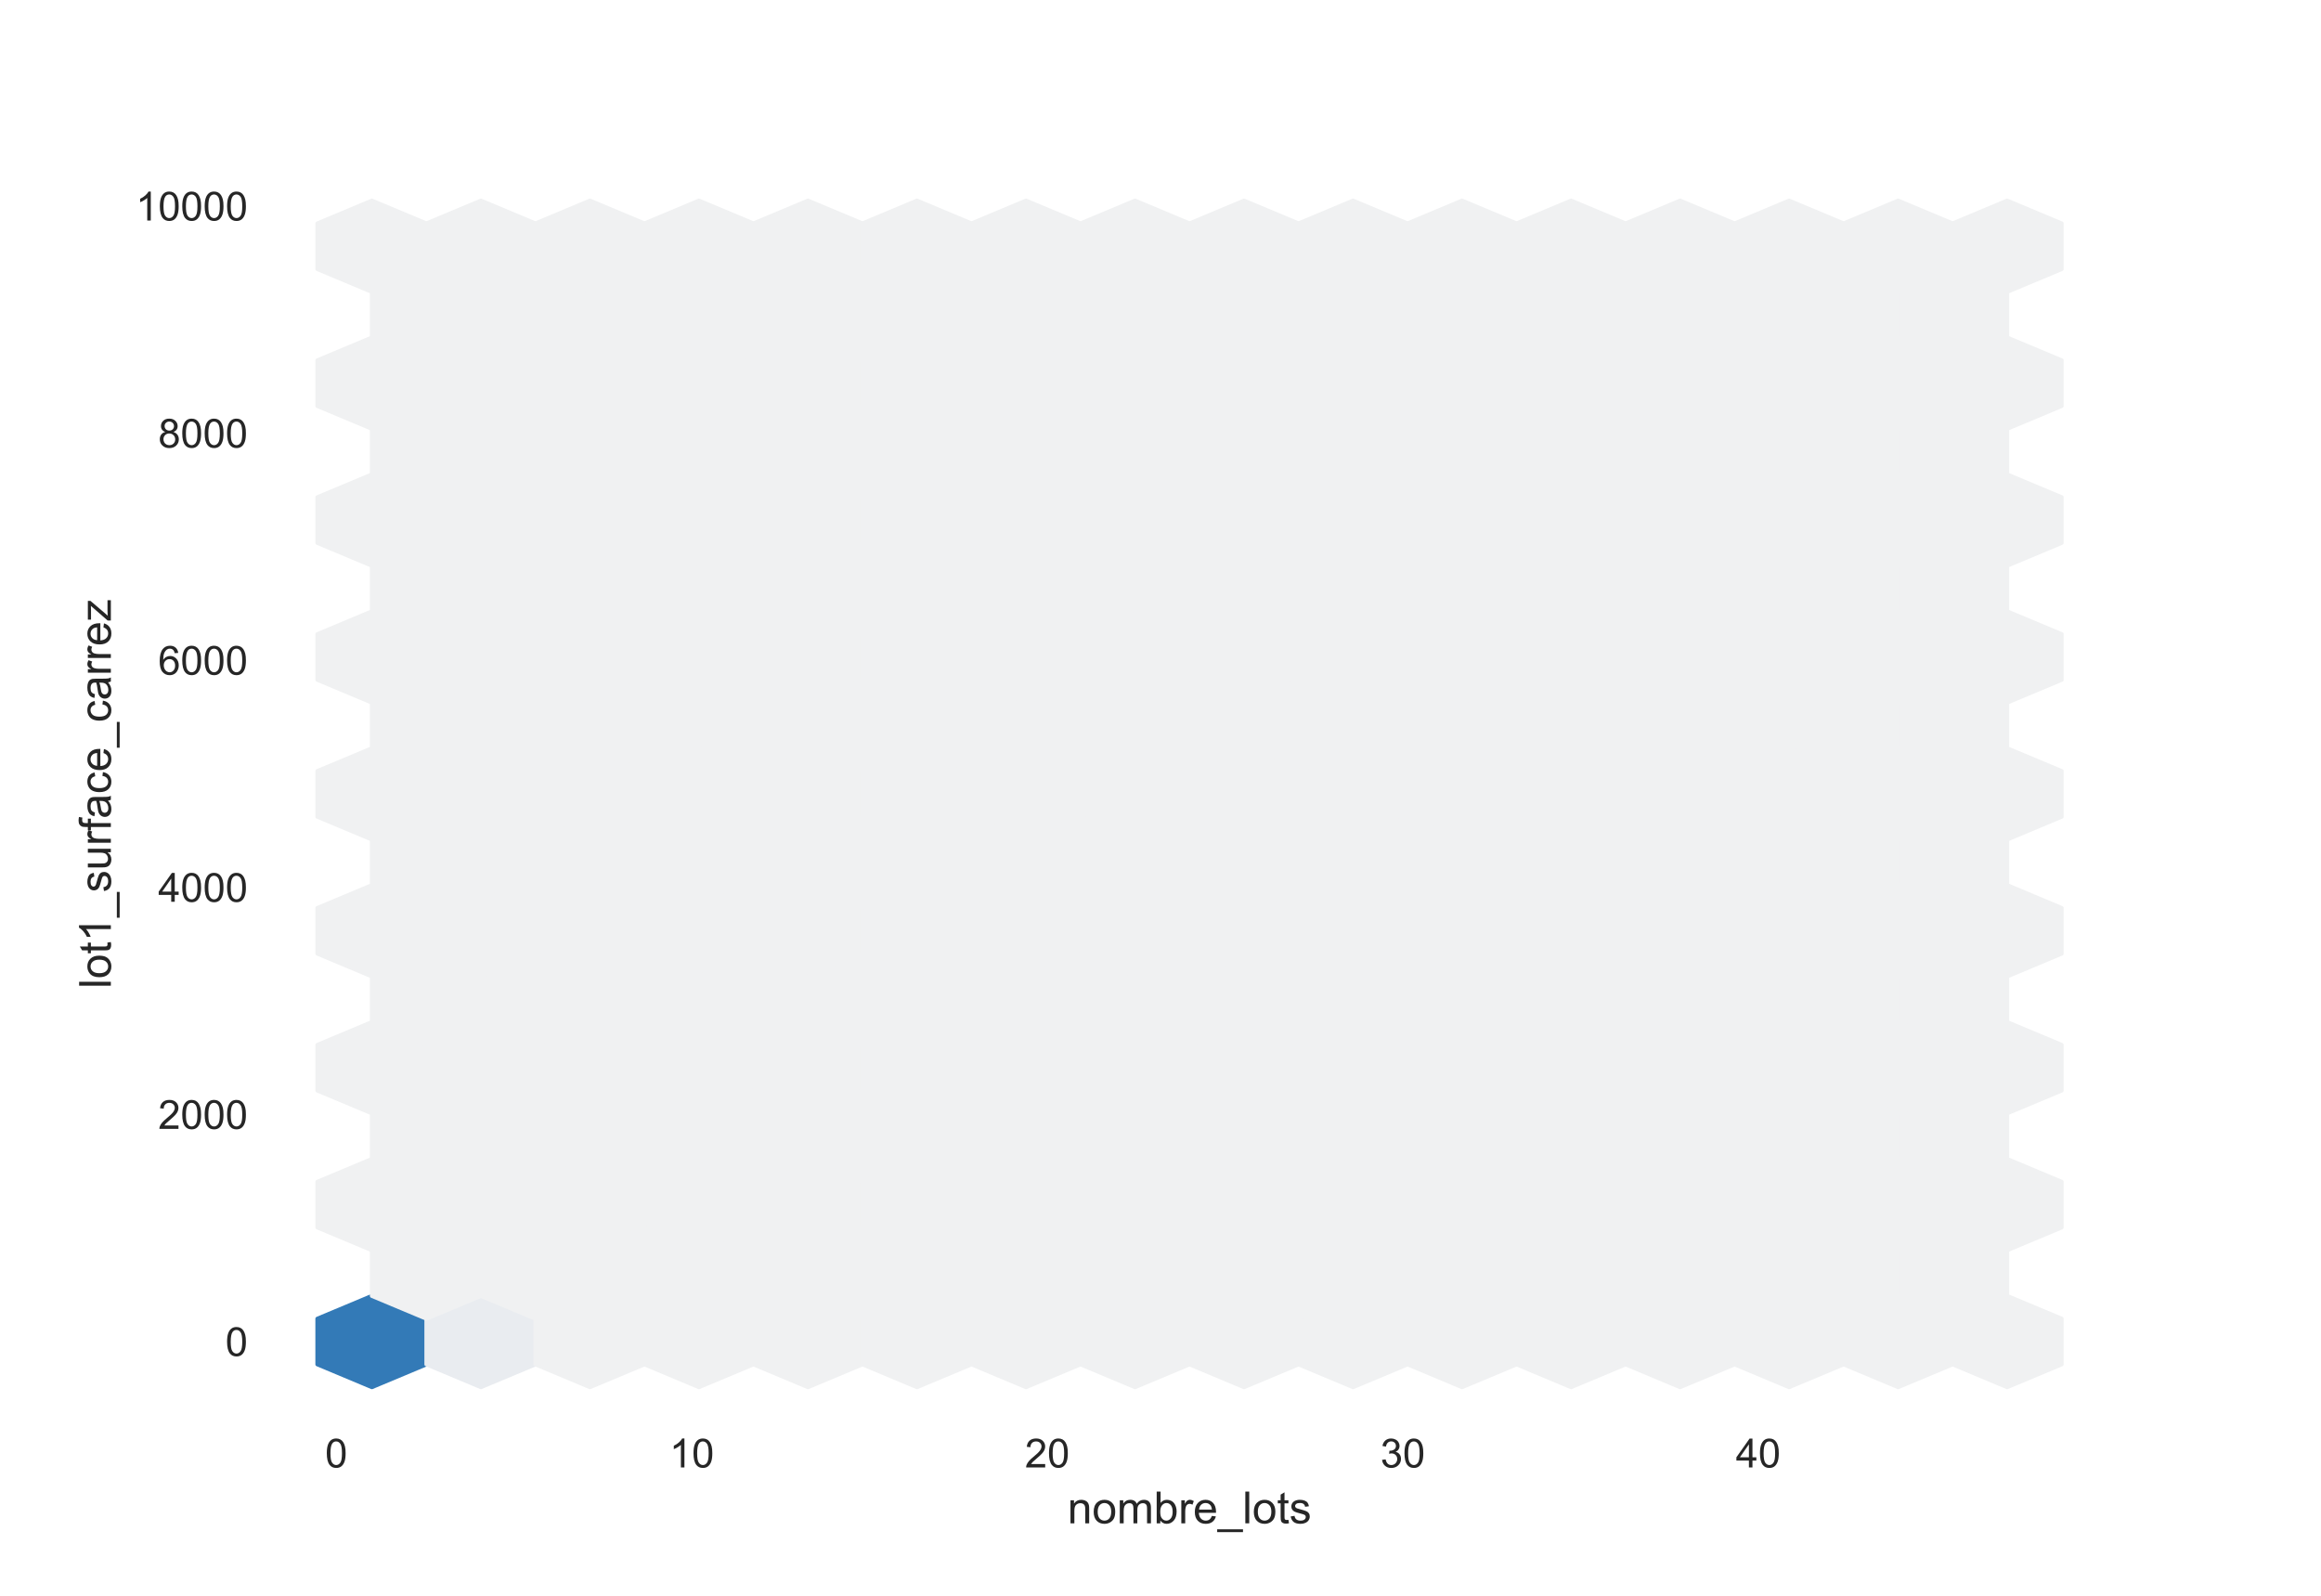 <?xml version="1.0" encoding="utf-8" standalone="no"?>
<!DOCTYPE svg PUBLIC "-//W3C//DTD SVG 1.1//EN"
  "http://www.w3.org/Graphics/SVG/1.1/DTD/svg11.dtd">
<!-- Created with matplotlib (https://matplotlib.org/) -->
<svg height="396pt" version="1.1" viewBox="0 0 576 396" width="576pt" xmlns="http://www.w3.org/2000/svg" xmlns:xlink="http://www.w3.org/1999/xlink">
 <defs>
  <style type="text/css">*{stroke-linecap:butt;stroke-linejoin:round;}</style>
 </defs>
 <g id="figure_1">
  <g id="patch_1">
   <path d="M 0 396 
L 576 396 
L 576 0 
L 0 0 
z
" style="fill:#ffffff;"/>
  </g>
  <g id="axes_1">
   <g id="patch_2">
    <path d="M 72 346.5 
L 518.4 346.5 
L 518.4 47.52 
L 72 47.52 
z
" style="fill:#ffffff;"/>
   </g>
   <g id="matplotlib.axis_1">
    <g id="xtick_1">
     <g id="text_1">
      <!-- 0 -->
      <g style="fill:#262626;" transform="translate(80.688 364.158)scale(0.1 -0.1)">
       <defs>
        <path d="M 4.156 35.297 
Q 4.156 48 6.766 55.734 
Q 9.375 63.484 14.516 67.672 
Q 19.672 71.875 27.484 71.875 
Q 33.25 71.875 37.594 69.547 
Q 41.938 67.234 44.766 62.859 
Q 47.609 58.5 49.219 52.219 
Q 50.828 45.953 50.828 35.297 
Q 50.828 22.703 48.234 14.969 
Q 45.656 7.234 40.5 3 
Q 35.359 -1.219 27.484 -1.219 
Q 17.141 -1.219 11.234 6.203 
Q 4.156 15.141 4.156 35.297 
z
M 13.188 35.297 
Q 13.188 17.672 17.312 11.828 
Q 21.438 6 27.484 6 
Q 33.547 6 37.672 11.859 
Q 41.797 17.719 41.797 35.297 
Q 41.797 52.984 37.672 58.781 
Q 33.547 64.594 27.391 64.594 
Q 21.344 64.594 17.719 59.469 
Q 13.188 52.938 13.188 35.297 
z
" id="ArialMT-48"/>
       </defs>
       <use xlink:href="#ArialMT-48"/>
      </g>
     </g>
    </g>
    <g id="xtick_2">
     <g id="text_2">
      <!-- 10 -->
      <g style="fill:#262626;" transform="translate(166.129 364.158)scale(0.1 -0.1)">
       <defs>
        <path d="M 37.25 0 
L 28.469 0 
L 28.469 56 
Q 25.297 52.984 20.141 49.953 
Q 14.984 46.922 10.891 45.406 
L 10.891 53.906 
Q 18.266 57.375 23.781 62.297 
Q 29.297 67.234 31.594 71.875 
L 37.25 71.875 
z
" id="ArialMT-49"/>
       </defs>
       <use xlink:href="#ArialMT-49"/>
       <use x="55.615" xlink:href="#ArialMT-48"/>
      </g>
     </g>
    </g>
    <g id="xtick_3">
     <g id="text_3">
      <!-- 20 -->
      <g style="fill:#262626;" transform="translate(254.351 364.158)scale(0.1 -0.1)">
       <defs>
        <path d="M 50.344 8.453 
L 50.344 0 
L 3.031 0 
Q 2.938 3.172 4.047 6.109 
Q 5.859 10.938 9.828 15.625 
Q 13.812 20.312 21.344 26.469 
Q 33.016 36.031 37.109 41.625 
Q 41.219 47.219 41.219 52.203 
Q 41.219 57.422 37.469 61 
Q 33.734 64.594 27.734 64.594 
Q 21.391 64.594 17.578 60.781 
Q 13.766 56.984 13.719 50.25 
L 4.688 51.172 
Q 5.609 61.281 11.656 66.578 
Q 17.719 71.875 27.938 71.875 
Q 38.234 71.875 44.234 66.156 
Q 50.25 60.453 50.25 52 
Q 50.25 47.703 48.484 43.547 
Q 46.734 39.406 42.656 34.812 
Q 38.578 30.219 29.109 22.219 
Q 21.188 15.578 18.938 13.203 
Q 16.703 10.844 15.234 8.453 
z
" id="ArialMT-50"/>
       </defs>
       <use xlink:href="#ArialMT-50"/>
       <use x="55.615" xlink:href="#ArialMT-48"/>
      </g>
     </g>
    </g>
    <g id="xtick_4">
     <g id="text_4">
      <!-- 30 -->
      <g style="fill:#262626;" transform="translate(342.572 364.158)scale(0.1 -0.1)">
       <defs>
        <path d="M 4.203 18.891 
L 12.984 20.062 
Q 14.5 12.594 18.141 9.297 
Q 21.781 6 27 6 
Q 33.203 6 37.469 10.297 
Q 41.75 14.594 41.75 20.953 
Q 41.75 27 37.797 30.922 
Q 33.844 34.859 27.734 34.859 
Q 25.25 34.859 21.531 33.891 
L 22.516 41.609 
Q 23.391 41.5 23.922 41.5 
Q 29.547 41.5 34.031 44.422 
Q 38.531 47.359 38.531 53.469 
Q 38.531 58.297 35.25 61.469 
Q 31.984 64.656 26.812 64.656 
Q 21.688 64.656 18.266 61.422 
Q 14.844 58.203 13.875 51.766 
L 5.078 53.328 
Q 6.688 62.156 12.391 67.016 
Q 18.109 71.875 26.609 71.875 
Q 32.469 71.875 37.391 69.359 
Q 42.328 66.844 44.938 62.5 
Q 47.562 58.156 47.562 53.266 
Q 47.562 48.641 45.062 44.828 
Q 42.578 41.016 37.703 38.766 
Q 44.047 37.312 47.562 32.688 
Q 51.078 28.078 51.078 21.141 
Q 51.078 11.766 44.234 5.25 
Q 37.406 -1.266 26.953 -1.266 
Q 17.531 -1.266 11.297 4.344 
Q 5.078 9.969 4.203 18.891 
z
" id="ArialMT-51"/>
       </defs>
       <use xlink:href="#ArialMT-51"/>
       <use x="55.615" xlink:href="#ArialMT-48"/>
      </g>
     </g>
    </g>
    <g id="xtick_5">
     <g id="text_5">
      <!-- 40 -->
      <g style="fill:#262626;" transform="translate(430.793 364.158)scale(0.1 -0.1)">
       <defs>
        <path d="M 32.328 0 
L 32.328 17.141 
L 1.266 17.141 
L 1.266 25.203 
L 33.938 71.578 
L 41.109 71.578 
L 41.109 25.203 
L 50.781 25.203 
L 50.781 17.141 
L 41.109 17.141 
L 41.109 0 
z
M 32.328 25.203 
L 32.328 57.469 
L 9.906 25.203 
z
" id="ArialMT-52"/>
       </defs>
       <use xlink:href="#ArialMT-52"/>
       <use x="55.615" xlink:href="#ArialMT-48"/>
      </g>
     </g>
    </g>
    <g id="text_6">
     <!-- nombre_lots -->
     <g style="fill:#262626;" transform="translate(264.936 378.019)scale(0.11 -0.11)">
      <defs>
       <path d="M 6.594 0 
L 6.594 51.859 
L 14.5 51.859 
L 14.5 44.484 
Q 20.219 53.031 31 53.031 
Q 35.688 53.031 39.625 51.344 
Q 43.562 49.656 45.516 46.922 
Q 47.469 44.188 48.25 40.438 
Q 48.734 37.984 48.734 31.891 
L 48.734 0 
L 39.938 0 
L 39.938 31.547 
Q 39.938 36.922 38.906 39.578 
Q 37.891 42.234 35.281 43.812 
Q 32.672 45.406 29.156 45.406 
Q 23.531 45.406 19.453 41.844 
Q 15.375 38.281 15.375 28.328 
L 15.375 0 
z
" id="ArialMT-110"/>
       <path d="M 3.328 25.922 
Q 3.328 40.328 11.328 47.266 
Q 18.016 53.031 27.641 53.031 
Q 38.328 53.031 45.109 46.016 
Q 51.906 39.016 51.906 26.656 
Q 51.906 16.656 48.906 10.906 
Q 45.906 5.172 40.156 2 
Q 34.422 -1.172 27.641 -1.172 
Q 16.75 -1.172 10.031 5.812 
Q 3.328 12.797 3.328 25.922 
z
M 12.359 25.922 
Q 12.359 15.969 16.703 11.016 
Q 21.047 6.062 27.641 6.062 
Q 34.188 6.062 38.531 11.031 
Q 42.875 16.016 42.875 26.219 
Q 42.875 35.844 38.5 40.797 
Q 34.125 45.75 27.641 45.75 
Q 21.047 45.75 16.703 40.812 
Q 12.359 35.891 12.359 25.922 
z
" id="ArialMT-111"/>
       <path d="M 6.594 0 
L 6.594 51.859 
L 14.453 51.859 
L 14.453 44.578 
Q 16.891 48.391 20.938 50.703 
Q 25 53.031 30.172 53.031 
Q 35.938 53.031 39.625 50.641 
Q 43.312 48.25 44.828 43.953 
Q 50.984 53.031 60.844 53.031 
Q 68.562 53.031 72.703 48.75 
Q 76.859 44.484 76.859 35.594 
L 76.859 0 
L 68.109 0 
L 68.109 32.672 
Q 68.109 37.938 67.25 40.25 
Q 66.406 42.578 64.156 43.984 
Q 61.922 45.406 58.891 45.406 
Q 53.422 45.406 49.797 41.766 
Q 46.188 38.141 46.188 30.125 
L 46.188 0 
L 37.406 0 
L 37.406 33.688 
Q 37.406 39.547 35.25 42.469 
Q 33.109 45.406 28.219 45.406 
Q 24.516 45.406 21.359 43.453 
Q 18.219 41.5 16.797 37.734 
Q 15.375 33.984 15.375 26.906 
L 15.375 0 
z
" id="ArialMT-109"/>
       <path d="M 14.703 0 
L 6.547 0 
L 6.547 71.578 
L 15.328 71.578 
L 15.328 46.047 
Q 20.906 53.031 29.547 53.031 
Q 34.328 53.031 38.594 51.094 
Q 42.875 49.172 45.625 45.672 
Q 48.391 42.188 49.953 37.25 
Q 51.516 32.328 51.516 26.703 
Q 51.516 13.375 44.922 6.094 
Q 38.328 -1.172 29.109 -1.172 
Q 19.922 -1.172 14.703 6.5 
z
M 14.594 26.312 
Q 14.594 17 17.141 12.844 
Q 21.297 6.062 28.375 6.062 
Q 34.125 6.062 38.328 11.062 
Q 42.531 16.062 42.531 25.984 
Q 42.531 36.141 38.5 40.969 
Q 34.469 45.797 28.766 45.797 
Q 23 45.797 18.797 40.797 
Q 14.594 35.797 14.594 26.312 
z
" id="ArialMT-98"/>
       <path d="M 6.5 0 
L 6.5 51.859 
L 14.406 51.859 
L 14.406 44 
Q 17.438 49.516 20 51.266 
Q 22.562 53.031 25.641 53.031 
Q 30.078 53.031 34.672 50.203 
L 31.641 42.047 
Q 28.422 43.953 25.203 43.953 
Q 22.312 43.953 20.016 42.219 
Q 17.719 40.484 16.75 37.406 
Q 15.281 32.719 15.281 27.156 
L 15.281 0 
z
" id="ArialMT-114"/>
       <path d="M 42.094 16.703 
L 51.172 15.578 
Q 49.031 7.625 43.219 3.219 
Q 37.406 -1.172 28.375 -1.172 
Q 17 -1.172 10.328 5.828 
Q 3.656 12.844 3.656 25.484 
Q 3.656 38.578 10.391 45.797 
Q 17.141 53.031 27.875 53.031 
Q 38.281 53.031 44.875 45.953 
Q 51.469 38.875 51.469 26.031 
Q 51.469 25.25 51.422 23.688 
L 12.75 23.688 
Q 13.234 15.141 17.578 10.594 
Q 21.922 6.062 28.422 6.062 
Q 33.25 6.062 36.672 8.594 
Q 40.094 11.141 42.094 16.703 
z
M 13.234 30.906 
L 42.188 30.906 
Q 41.609 37.453 38.875 40.719 
Q 34.672 45.797 27.984 45.797 
Q 21.922 45.797 17.797 41.75 
Q 13.672 37.703 13.234 30.906 
z
" id="ArialMT-101"/>
       <path d="M -1.516 -19.875 
L -1.516 -13.531 
L 56.734 -13.531 
L 56.734 -19.875 
z
" id="ArialMT-95"/>
       <path d="M 6.391 0 
L 6.391 71.578 
L 15.188 71.578 
L 15.188 0 
z
" id="ArialMT-108"/>
       <path d="M 25.781 7.859 
L 27.047 0.094 
Q 23.344 -0.688 20.406 -0.688 
Q 15.625 -0.688 12.984 0.828 
Q 10.359 2.344 9.281 4.812 
Q 8.203 7.281 8.203 15.188 
L 8.203 45.016 
L 1.766 45.016 
L 1.766 51.859 
L 8.203 51.859 
L 8.203 64.703 
L 16.938 69.969 
L 16.938 51.859 
L 25.781 51.859 
L 25.781 45.016 
L 16.938 45.016 
L 16.938 14.703 
Q 16.938 10.938 17.406 9.859 
Q 17.875 8.797 18.922 8.156 
Q 19.969 7.516 21.922 7.516 
Q 23.391 7.516 25.781 7.859 
z
" id="ArialMT-116"/>
       <path d="M 3.078 15.484 
L 11.766 16.844 
Q 12.5 11.625 15.844 8.844 
Q 19.188 6.062 25.203 6.062 
Q 31.25 6.062 34.172 8.516 
Q 37.109 10.984 37.109 14.312 
Q 37.109 17.281 34.516 19 
Q 32.719 20.172 25.531 21.969 
Q 15.875 24.422 12.141 26.203 
Q 8.406 27.984 6.469 31.125 
Q 4.547 34.281 4.547 38.094 
Q 4.547 41.547 6.125 44.5 
Q 7.719 47.469 10.453 49.422 
Q 12.5 50.922 16.031 51.969 
Q 19.578 53.031 23.641 53.031 
Q 29.734 53.031 34.344 51.266 
Q 38.969 49.516 41.156 46.5 
Q 43.359 43.5 44.188 38.484 
L 35.594 37.312 
Q 35.016 41.312 32.203 43.547 
Q 29.391 45.797 24.266 45.797 
Q 18.219 45.797 15.625 43.797 
Q 13.031 41.797 13.031 39.109 
Q 13.031 37.406 14.109 36.031 
Q 15.188 34.625 17.484 33.688 
Q 18.797 33.203 25.25 31.453 
Q 34.578 28.953 38.25 27.359 
Q 41.938 25.781 44.031 22.75 
Q 46.141 19.734 46.141 15.234 
Q 46.141 10.844 43.578 6.953 
Q 41.016 3.078 36.172 0.953 
Q 31.344 -1.172 25.25 -1.172 
Q 15.141 -1.172 9.844 3.031 
Q 4.547 7.234 3.078 15.484 
z
" id="ArialMT-115"/>
      </defs>
      <use xlink:href="#ArialMT-110"/>
      <use x="55.615" xlink:href="#ArialMT-111"/>
      <use x="111.23" xlink:href="#ArialMT-109"/>
      <use x="194.531" xlink:href="#ArialMT-98"/>
      <use x="250.146" xlink:href="#ArialMT-114"/>
      <use x="283.447" xlink:href="#ArialMT-101"/>
      <use x="339.062" xlink:href="#ArialMT-95"/>
      <use x="394.678" xlink:href="#ArialMT-108"/>
      <use x="416.895" xlink:href="#ArialMT-111"/>
      <use x="472.51" xlink:href="#ArialMT-116"/>
      <use x="500.293" xlink:href="#ArialMT-115"/>
     </g>
    </g>
   </g>
   <g id="matplotlib.axis_2">
    <g id="ytick_1">
     <g id="text_7">
      <!-- 0 -->
      <g style="fill:#262626;" transform="translate(55.939 336.493)scale(0.1 -0.1)">
       <use xlink:href="#ArialMT-48"/>
      </g>
     </g>
    </g>
    <g id="ytick_2">
     <g id="text_8">
      <!-- 2000 -->
      <g style="fill:#262626;" transform="translate(39.256 280.138)scale(0.1 -0.1)">
       <use xlink:href="#ArialMT-50"/>
       <use x="55.615" xlink:href="#ArialMT-48"/>
       <use x="111.23" xlink:href="#ArialMT-48"/>
       <use x="166.846" xlink:href="#ArialMT-48"/>
      </g>
     </g>
    </g>
    <g id="ytick_3">
     <g id="text_9">
      <!-- 4000 -->
      <g style="fill:#262626;" transform="translate(39.256 223.784)scale(0.1 -0.1)">
       <use xlink:href="#ArialMT-52"/>
       <use x="55.615" xlink:href="#ArialMT-48"/>
       <use x="111.23" xlink:href="#ArialMT-48"/>
       <use x="166.846" xlink:href="#ArialMT-48"/>
      </g>
     </g>
    </g>
    <g id="ytick_4">
     <g id="text_10">
      <!-- 6000 -->
      <g style="fill:#262626;" transform="translate(39.256 167.429)scale(0.1 -0.1)">
       <defs>
        <path d="M 49.75 54.047 
L 41.016 53.375 
Q 39.844 58.547 37.703 60.891 
Q 34.125 64.656 28.906 64.656 
Q 24.703 64.656 21.531 62.312 
Q 17.391 59.281 14.984 53.469 
Q 12.594 47.656 12.5 36.922 
Q 15.672 41.75 20.266 44.094 
Q 24.859 46.438 29.891 46.438 
Q 38.672 46.438 44.844 39.969 
Q 51.031 33.5 51.031 23.25 
Q 51.031 16.5 48.125 10.719 
Q 45.219 4.938 40.141 1.859 
Q 35.062 -1.219 28.609 -1.219 
Q 17.625 -1.219 10.688 6.859 
Q 3.766 14.938 3.766 33.5 
Q 3.766 54.25 11.422 63.672 
Q 18.109 71.875 29.438 71.875 
Q 37.891 71.875 43.281 67.141 
Q 48.688 62.406 49.75 54.047 
z
M 13.875 23.188 
Q 13.875 18.656 15.797 14.5 
Q 17.719 10.359 21.188 8.172 
Q 24.656 6 28.469 6 
Q 34.031 6 38.031 10.484 
Q 42.047 14.984 42.047 22.703 
Q 42.047 30.125 38.078 34.391 
Q 34.125 38.672 28.125 38.672 
Q 22.172 38.672 18.016 34.391 
Q 13.875 30.125 13.875 23.188 
z
" id="ArialMT-54"/>
       </defs>
       <use xlink:href="#ArialMT-54"/>
       <use x="55.615" xlink:href="#ArialMT-48"/>
       <use x="111.23" xlink:href="#ArialMT-48"/>
       <use x="166.846" xlink:href="#ArialMT-48"/>
      </g>
     </g>
    </g>
    <g id="ytick_5">
     <g id="text_11">
      <!-- 8000 -->
      <g style="fill:#262626;" transform="translate(39.256 111.074)scale(0.1 -0.1)">
       <defs>
        <path d="M 17.672 38.812 
Q 12.203 40.828 9.562 44.531 
Q 6.938 48.25 6.938 53.422 
Q 6.938 61.234 12.547 66.547 
Q 18.172 71.875 27.484 71.875 
Q 36.859 71.875 42.578 66.422 
Q 48.297 60.984 48.297 53.172 
Q 48.297 48.188 45.672 44.5 
Q 43.062 40.828 37.75 38.812 
Q 44.344 36.672 47.781 31.875 
Q 51.219 27.094 51.219 20.453 
Q 51.219 11.281 44.719 5.031 
Q 38.234 -1.219 27.641 -1.219 
Q 17.047 -1.219 10.547 5.047 
Q 4.047 11.328 4.047 20.703 
Q 4.047 27.688 7.594 32.391 
Q 11.141 37.109 17.672 38.812 
z
M 15.922 53.719 
Q 15.922 48.641 19.188 45.406 
Q 22.469 42.188 27.688 42.188 
Q 32.766 42.188 36.016 45.375 
Q 39.266 48.578 39.266 53.219 
Q 39.266 58.062 35.906 61.359 
Q 32.562 64.656 27.594 64.656 
Q 22.562 64.656 19.234 61.422 
Q 15.922 58.203 15.922 53.719 
z
M 13.094 20.656 
Q 13.094 16.891 14.875 13.375 
Q 16.656 9.859 20.172 7.922 
Q 23.688 6 27.734 6 
Q 34.031 6 38.125 10.047 
Q 42.234 14.109 42.234 20.359 
Q 42.234 26.703 38.016 30.859 
Q 33.797 35.016 27.438 35.016 
Q 21.234 35.016 17.156 30.906 
Q 13.094 26.812 13.094 20.656 
z
" id="ArialMT-56"/>
       </defs>
       <use xlink:href="#ArialMT-56"/>
       <use x="55.615" xlink:href="#ArialMT-48"/>
       <use x="111.23" xlink:href="#ArialMT-48"/>
       <use x="166.846" xlink:href="#ArialMT-48"/>
      </g>
     </g>
    </g>
    <g id="ytick_6">
     <g id="text_12">
      <!-- 10000 -->
      <g style="fill:#262626;" transform="translate(33.695 54.72)scale(0.1 -0.1)">
       <use xlink:href="#ArialMT-49"/>
       <use x="55.615" xlink:href="#ArialMT-48"/>
       <use x="111.23" xlink:href="#ArialMT-48"/>
       <use x="166.846" xlink:href="#ArialMT-48"/>
       <use x="222.461" xlink:href="#ArialMT-48"/>
      </g>
     </g>
    </g>
    <g id="text_13">
     <!-- lot1_surface_carrez -->
     <g style="fill:#262626;" transform="translate(27.509 245.309)rotate(-90)scale(0.11 -0.11)">
      <defs>
       <path d="M 40.578 0 
L 40.578 7.625 
Q 34.516 -1.172 24.125 -1.172 
Q 19.531 -1.172 15.547 0.578 
Q 11.578 2.344 9.641 5 
Q 7.719 7.672 6.938 11.531 
Q 6.391 14.109 6.391 19.734 
L 6.391 51.859 
L 15.188 51.859 
L 15.188 23.094 
Q 15.188 16.219 15.719 13.812 
Q 16.547 10.359 19.234 8.375 
Q 21.922 6.391 25.875 6.391 
Q 29.828 6.391 33.297 8.422 
Q 36.766 10.453 38.203 13.938 
Q 39.656 17.438 39.656 24.078 
L 39.656 51.859 
L 48.438 51.859 
L 48.438 0 
z
" id="ArialMT-117"/>
       <path d="M 8.688 0 
L 8.688 45.016 
L 0.922 45.016 
L 0.922 51.859 
L 8.688 51.859 
L 8.688 57.375 
Q 8.688 62.594 9.625 65.141 
Q 10.891 68.562 14.078 70.672 
Q 17.281 72.797 23.047 72.797 
Q 26.766 72.797 31.25 71.922 
L 29.938 64.266 
Q 27.203 64.75 24.75 64.75 
Q 20.75 64.75 19.094 63.031 
Q 17.438 61.328 17.438 56.641 
L 17.438 51.859 
L 27.547 51.859 
L 27.547 45.016 
L 17.438 45.016 
L 17.438 0 
z
" id="ArialMT-102"/>
       <path d="M 40.438 6.391 
Q 35.547 2.25 31.031 0.531 
Q 26.516 -1.172 21.344 -1.172 
Q 12.797 -1.172 8.203 3 
Q 3.609 7.172 3.609 13.672 
Q 3.609 17.484 5.344 20.625 
Q 7.078 23.781 9.891 25.688 
Q 12.703 27.594 16.219 28.562 
Q 18.797 29.25 24.031 29.891 
Q 34.672 31.156 39.703 32.906 
Q 39.75 34.719 39.75 35.203 
Q 39.75 40.578 37.25 42.781 
Q 33.891 45.75 27.25 45.75 
Q 21.047 45.75 18.094 43.578 
Q 15.141 41.406 13.719 35.891 
L 5.125 37.062 
Q 6.297 42.578 8.984 45.969 
Q 11.672 49.359 16.75 51.188 
Q 21.828 53.031 28.516 53.031 
Q 35.156 53.031 39.297 51.469 
Q 43.453 49.906 45.406 47.531 
Q 47.359 45.172 48.141 41.547 
Q 48.578 39.312 48.578 33.453 
L 48.578 21.734 
Q 48.578 9.469 49.141 6.219 
Q 49.703 2.984 51.375 0 
L 42.188 0 
Q 40.828 2.734 40.438 6.391 
z
M 39.703 26.031 
Q 34.906 24.078 25.344 22.703 
Q 19.922 21.922 17.672 20.938 
Q 15.438 19.969 14.203 18.094 
Q 12.984 16.219 12.984 13.922 
Q 12.984 10.406 15.641 8.062 
Q 18.312 5.719 23.438 5.719 
Q 28.516 5.719 32.469 7.938 
Q 36.422 10.156 38.281 14.016 
Q 39.703 17 39.703 22.797 
z
" id="ArialMT-97"/>
       <path d="M 40.438 19 
L 49.078 17.875 
Q 47.656 8.938 41.812 3.875 
Q 35.984 -1.172 27.484 -1.172 
Q 16.844 -1.172 10.375 5.781 
Q 3.906 12.75 3.906 25.734 
Q 3.906 34.125 6.688 40.422 
Q 9.469 46.734 15.156 49.875 
Q 20.844 53.031 27.547 53.031 
Q 35.984 53.031 41.359 48.75 
Q 46.734 44.484 48.25 36.625 
L 39.703 35.297 
Q 38.484 40.531 35.375 43.156 
Q 32.281 45.797 27.875 45.797 
Q 21.234 45.797 17.078 41.031 
Q 12.938 36.281 12.938 25.984 
Q 12.938 15.531 16.938 10.797 
Q 20.953 6.062 27.391 6.062 
Q 32.562 6.062 36.031 9.234 
Q 39.5 12.406 40.438 19 
z
" id="ArialMT-99"/>
       <path d="M 1.953 0 
L 1.953 7.125 
L 34.969 45.016 
Q 29.344 44.734 25.047 44.734 
L 3.906 44.734 
L 3.906 51.859 
L 46.297 51.859 
L 46.297 46.047 
L 18.219 13.141 
L 12.797 7.125 
Q 18.703 7.562 23.875 7.562 
L 47.859 7.562 
L 47.859 0 
z
" id="ArialMT-122"/>
      </defs>
      <use xlink:href="#ArialMT-108"/>
      <use x="22.217" xlink:href="#ArialMT-111"/>
      <use x="77.832" xlink:href="#ArialMT-116"/>
      <use x="105.615" xlink:href="#ArialMT-49"/>
      <use x="161.23" xlink:href="#ArialMT-95"/>
      <use x="216.846" xlink:href="#ArialMT-115"/>
      <use x="266.846" xlink:href="#ArialMT-117"/>
      <use x="322.461" xlink:href="#ArialMT-114"/>
      <use x="355.762" xlink:href="#ArialMT-102"/>
      <use x="383.545" xlink:href="#ArialMT-97"/>
      <use x="439.16" xlink:href="#ArialMT-99"/>
      <use x="489.16" xlink:href="#ArialMT-101"/>
      <use x="544.775" xlink:href="#ArialMT-95"/>
      <use x="600.391" xlink:href="#ArialMT-99"/>
      <use x="650.391" xlink:href="#ArialMT-97"/>
      <use x="706.006" xlink:href="#ArialMT-114"/>
      <use x="739.307" xlink:href="#ArialMT-114"/>
      <use x="772.607" xlink:href="#ArialMT-101"/>
      <use x="828.223" xlink:href="#ArialMT-122"/>
     </g>
    </g>
   </g>
   <g id="PolyCollection_1">
    <defs>
     <path d="M 96.996 -57.424 
L 96.996 -68.749 
L 83.469 -74.411 
L 69.942 -68.749 
L 69.942 -57.424 
L 83.469 -51.761 
z
" id="C0_0_84c117a46e"/>
    </defs>
    <g clip-path="url(#p2e4d3c9797)">
     <use style="fill:#337ab7;stroke:#337ab7;" x="8.822" xlink:href="#C0_0_84c117a46e" y="395.996"/>
    </g>
    <g clip-path="url(#p2e4d3c9797)">
     <use style="fill:#f0f1f2;stroke:#f0f1f2;" x="8.822" xlink:href="#C0_0_84c117a46e" y="362.021"/>
    </g>
    <g clip-path="url(#p2e4d3c9797)">
     <use style="fill:#f0f1f2;stroke:#f0f1f2;" x="8.822" xlink:href="#C0_0_84c117a46e" y="328.046"/>
    </g>
    <g clip-path="url(#p2e4d3c9797)">
     <use style="fill:#f0f1f2;stroke:#f0f1f2;" x="8.822" xlink:href="#C0_0_84c117a46e" y="294.071"/>
    </g>
    <g clip-path="url(#p2e4d3c9797)">
     <use style="fill:#f0f1f2;stroke:#f0f1f2;" x="8.822" xlink:href="#C0_0_84c117a46e" y="260.096"/>
    </g>
    <g clip-path="url(#p2e4d3c9797)">
     <use style="fill:#f0f1f2;stroke:#f0f1f2;" x="8.822" xlink:href="#C0_0_84c117a46e" y="226.121"/>
    </g>
    <g clip-path="url(#p2e4d3c9797)">
     <use style="fill:#f0f1f2;stroke:#f0f1f2;" x="8.822" xlink:href="#C0_0_84c117a46e" y="192.146"/>
    </g>
    <g clip-path="url(#p2e4d3c9797)">
     <use style="fill:#f0f1f2;stroke:#f0f1f2;" x="8.822" xlink:href="#C0_0_84c117a46e" y="158.171"/>
    </g>
    <g clip-path="url(#p2e4d3c9797)">
     <use style="fill:#f0f1f2;stroke:#f0f1f2;" x="8.822" xlink:href="#C0_0_84c117a46e" y="124.196"/>
    </g>
    <g clip-path="url(#p2e4d3c9797)">
     <use style="fill:#e9ecf0;stroke:#e9ecf0;" x="35.877" xlink:href="#C0_0_84c117a46e" y="395.996"/>
    </g>
    <g clip-path="url(#p2e4d3c9797)">
     <use style="fill:#f0f1f2;stroke:#f0f1f2;" x="35.877" xlink:href="#C0_0_84c117a46e" y="362.021"/>
    </g>
    <g clip-path="url(#p2e4d3c9797)">
     <use style="fill:#f0f1f2;stroke:#f0f1f2;" x="35.877" xlink:href="#C0_0_84c117a46e" y="328.046"/>
    </g>
    <g clip-path="url(#p2e4d3c9797)">
     <use style="fill:#f0f1f2;stroke:#f0f1f2;" x="35.877" xlink:href="#C0_0_84c117a46e" y="294.071"/>
    </g>
    <g clip-path="url(#p2e4d3c9797)">
     <use style="fill:#f0f1f2;stroke:#f0f1f2;" x="35.877" xlink:href="#C0_0_84c117a46e" y="260.096"/>
    </g>
    <g clip-path="url(#p2e4d3c9797)">
     <use style="fill:#f0f1f2;stroke:#f0f1f2;" x="35.877" xlink:href="#C0_0_84c117a46e" y="226.121"/>
    </g>
    <g clip-path="url(#p2e4d3c9797)">
     <use style="fill:#f0f1f2;stroke:#f0f1f2;" x="35.877" xlink:href="#C0_0_84c117a46e" y="192.146"/>
    </g>
    <g clip-path="url(#p2e4d3c9797)">
     <use style="fill:#f0f1f2;stroke:#f0f1f2;" x="35.877" xlink:href="#C0_0_84c117a46e" y="158.171"/>
    </g>
    <g clip-path="url(#p2e4d3c9797)">
     <use style="fill:#f0f1f2;stroke:#f0f1f2;" x="35.877" xlink:href="#C0_0_84c117a46e" y="124.196"/>
    </g>
    <g clip-path="url(#p2e4d3c9797)">
     <use style="fill:#f0f1f2;stroke:#f0f1f2;" x="62.931" xlink:href="#C0_0_84c117a46e" y="395.996"/>
    </g>
    <g clip-path="url(#p2e4d3c9797)">
     <use style="fill:#f0f1f2;stroke:#f0f1f2;" x="62.931" xlink:href="#C0_0_84c117a46e" y="362.021"/>
    </g>
    <g clip-path="url(#p2e4d3c9797)">
     <use style="fill:#f0f1f2;stroke:#f0f1f2;" x="62.931" xlink:href="#C0_0_84c117a46e" y="328.046"/>
    </g>
    <g clip-path="url(#p2e4d3c9797)">
     <use style="fill:#f0f1f2;stroke:#f0f1f2;" x="62.931" xlink:href="#C0_0_84c117a46e" y="294.071"/>
    </g>
    <g clip-path="url(#p2e4d3c9797)">
     <use style="fill:#f0f1f2;stroke:#f0f1f2;" x="62.931" xlink:href="#C0_0_84c117a46e" y="260.096"/>
    </g>
    <g clip-path="url(#p2e4d3c9797)">
     <use style="fill:#f0f1f2;stroke:#f0f1f2;" x="62.931" xlink:href="#C0_0_84c117a46e" y="226.121"/>
    </g>
    <g clip-path="url(#p2e4d3c9797)">
     <use style="fill:#f0f1f2;stroke:#f0f1f2;" x="62.931" xlink:href="#C0_0_84c117a46e" y="192.146"/>
    </g>
    <g clip-path="url(#p2e4d3c9797)">
     <use style="fill:#f0f1f2;stroke:#f0f1f2;" x="62.931" xlink:href="#C0_0_84c117a46e" y="158.171"/>
    </g>
    <g clip-path="url(#p2e4d3c9797)">
     <use style="fill:#f0f1f2;stroke:#f0f1f2;" x="62.931" xlink:href="#C0_0_84c117a46e" y="124.196"/>
    </g>
    <g clip-path="url(#p2e4d3c9797)">
     <use style="fill:#f0f1f2;stroke:#f0f1f2;" x="89.986" xlink:href="#C0_0_84c117a46e" y="395.996"/>
    </g>
    <g clip-path="url(#p2e4d3c9797)">
     <use style="fill:#f0f1f2;stroke:#f0f1f2;" x="89.986" xlink:href="#C0_0_84c117a46e" y="362.021"/>
    </g>
    <g clip-path="url(#p2e4d3c9797)">
     <use style="fill:#f0f1f2;stroke:#f0f1f2;" x="89.986" xlink:href="#C0_0_84c117a46e" y="328.046"/>
    </g>
    <g clip-path="url(#p2e4d3c9797)">
     <use style="fill:#f0f1f2;stroke:#f0f1f2;" x="89.986" xlink:href="#C0_0_84c117a46e" y="294.071"/>
    </g>
    <g clip-path="url(#p2e4d3c9797)">
     <use style="fill:#f0f1f2;stroke:#f0f1f2;" x="89.986" xlink:href="#C0_0_84c117a46e" y="260.096"/>
    </g>
    <g clip-path="url(#p2e4d3c9797)">
     <use style="fill:#f0f1f2;stroke:#f0f1f2;" x="89.986" xlink:href="#C0_0_84c117a46e" y="226.121"/>
    </g>
    <g clip-path="url(#p2e4d3c9797)">
     <use style="fill:#f0f1f2;stroke:#f0f1f2;" x="89.986" xlink:href="#C0_0_84c117a46e" y="192.146"/>
    </g>
    <g clip-path="url(#p2e4d3c9797)">
     <use style="fill:#f0f1f2;stroke:#f0f1f2;" x="89.986" xlink:href="#C0_0_84c117a46e" y="158.171"/>
    </g>
    <g clip-path="url(#p2e4d3c9797)">
     <use style="fill:#f0f1f2;stroke:#f0f1f2;" x="89.986" xlink:href="#C0_0_84c117a46e" y="124.196"/>
    </g>
    <g clip-path="url(#p2e4d3c9797)">
     <use style="fill:#f0f1f2;stroke:#f0f1f2;" x="117.04" xlink:href="#C0_0_84c117a46e" y="395.996"/>
    </g>
    <g clip-path="url(#p2e4d3c9797)">
     <use style="fill:#f0f1f2;stroke:#f0f1f2;" x="117.04" xlink:href="#C0_0_84c117a46e" y="362.021"/>
    </g>
    <g clip-path="url(#p2e4d3c9797)">
     <use style="fill:#f0f1f2;stroke:#f0f1f2;" x="117.04" xlink:href="#C0_0_84c117a46e" y="328.046"/>
    </g>
    <g clip-path="url(#p2e4d3c9797)">
     <use style="fill:#f0f1f2;stroke:#f0f1f2;" x="117.04" xlink:href="#C0_0_84c117a46e" y="294.071"/>
    </g>
    <g clip-path="url(#p2e4d3c9797)">
     <use style="fill:#f0f1f2;stroke:#f0f1f2;" x="117.04" xlink:href="#C0_0_84c117a46e" y="260.096"/>
    </g>
    <g clip-path="url(#p2e4d3c9797)">
     <use style="fill:#f0f1f2;stroke:#f0f1f2;" x="117.04" xlink:href="#C0_0_84c117a46e" y="226.121"/>
    </g>
    <g clip-path="url(#p2e4d3c9797)">
     <use style="fill:#f0f1f2;stroke:#f0f1f2;" x="117.04" xlink:href="#C0_0_84c117a46e" y="192.146"/>
    </g>
    <g clip-path="url(#p2e4d3c9797)">
     <use style="fill:#f0f1f2;stroke:#f0f1f2;" x="117.04" xlink:href="#C0_0_84c117a46e" y="158.171"/>
    </g>
    <g clip-path="url(#p2e4d3c9797)">
     <use style="fill:#f0f1f2;stroke:#f0f1f2;" x="117.04" xlink:href="#C0_0_84c117a46e" y="124.196"/>
    </g>
    <g clip-path="url(#p2e4d3c9797)">
     <use style="fill:#f0f1f2;stroke:#f0f1f2;" x="144.095" xlink:href="#C0_0_84c117a46e" y="395.996"/>
    </g>
    <g clip-path="url(#p2e4d3c9797)">
     <use style="fill:#f0f1f2;stroke:#f0f1f2;" x="144.095" xlink:href="#C0_0_84c117a46e" y="362.021"/>
    </g>
    <g clip-path="url(#p2e4d3c9797)">
     <use style="fill:#f0f1f2;stroke:#f0f1f2;" x="144.095" xlink:href="#C0_0_84c117a46e" y="328.046"/>
    </g>
    <g clip-path="url(#p2e4d3c9797)">
     <use style="fill:#f0f1f2;stroke:#f0f1f2;" x="144.095" xlink:href="#C0_0_84c117a46e" y="294.071"/>
    </g>
    <g clip-path="url(#p2e4d3c9797)">
     <use style="fill:#f0f1f2;stroke:#f0f1f2;" x="144.095" xlink:href="#C0_0_84c117a46e" y="260.096"/>
    </g>
    <g clip-path="url(#p2e4d3c9797)">
     <use style="fill:#f0f1f2;stroke:#f0f1f2;" x="144.095" xlink:href="#C0_0_84c117a46e" y="226.121"/>
    </g>
    <g clip-path="url(#p2e4d3c9797)">
     <use style="fill:#f0f1f2;stroke:#f0f1f2;" x="144.095" xlink:href="#C0_0_84c117a46e" y="192.146"/>
    </g>
    <g clip-path="url(#p2e4d3c9797)">
     <use style="fill:#f0f1f2;stroke:#f0f1f2;" x="144.095" xlink:href="#C0_0_84c117a46e" y="158.171"/>
    </g>
    <g clip-path="url(#p2e4d3c9797)">
     <use style="fill:#f0f1f2;stroke:#f0f1f2;" x="144.095" xlink:href="#C0_0_84c117a46e" y="124.196"/>
    </g>
    <g clip-path="url(#p2e4d3c9797)">
     <use style="fill:#f0f1f2;stroke:#f0f1f2;" x="171.149" xlink:href="#C0_0_84c117a46e" y="395.996"/>
    </g>
    <g clip-path="url(#p2e4d3c9797)">
     <use style="fill:#f0f1f2;stroke:#f0f1f2;" x="171.149" xlink:href="#C0_0_84c117a46e" y="362.021"/>
    </g>
    <g clip-path="url(#p2e4d3c9797)">
     <use style="fill:#f0f1f2;stroke:#f0f1f2;" x="171.149" xlink:href="#C0_0_84c117a46e" y="328.046"/>
    </g>
    <g clip-path="url(#p2e4d3c9797)">
     <use style="fill:#f0f1f2;stroke:#f0f1f2;" x="171.149" xlink:href="#C0_0_84c117a46e" y="294.071"/>
    </g>
    <g clip-path="url(#p2e4d3c9797)">
     <use style="fill:#f0f1f2;stroke:#f0f1f2;" x="171.149" xlink:href="#C0_0_84c117a46e" y="260.096"/>
    </g>
    <g clip-path="url(#p2e4d3c9797)">
     <use style="fill:#f0f1f2;stroke:#f0f1f2;" x="171.149" xlink:href="#C0_0_84c117a46e" y="226.121"/>
    </g>
    <g clip-path="url(#p2e4d3c9797)">
     <use style="fill:#f0f1f2;stroke:#f0f1f2;" x="171.149" xlink:href="#C0_0_84c117a46e" y="192.146"/>
    </g>
    <g clip-path="url(#p2e4d3c9797)">
     <use style="fill:#f0f1f2;stroke:#f0f1f2;" x="171.149" xlink:href="#C0_0_84c117a46e" y="158.171"/>
    </g>
    <g clip-path="url(#p2e4d3c9797)">
     <use style="fill:#f0f1f2;stroke:#f0f1f2;" x="171.149" xlink:href="#C0_0_84c117a46e" y="124.196"/>
    </g>
    <g clip-path="url(#p2e4d3c9797)">
     <use style="fill:#f0f1f2;stroke:#f0f1f2;" x="198.204" xlink:href="#C0_0_84c117a46e" y="395.996"/>
    </g>
    <g clip-path="url(#p2e4d3c9797)">
     <use style="fill:#f0f1f2;stroke:#f0f1f2;" x="198.204" xlink:href="#C0_0_84c117a46e" y="362.021"/>
    </g>
    <g clip-path="url(#p2e4d3c9797)">
     <use style="fill:#f0f1f2;stroke:#f0f1f2;" x="198.204" xlink:href="#C0_0_84c117a46e" y="328.046"/>
    </g>
    <g clip-path="url(#p2e4d3c9797)">
     <use style="fill:#f0f1f2;stroke:#f0f1f2;" x="198.204" xlink:href="#C0_0_84c117a46e" y="294.071"/>
    </g>
    <g clip-path="url(#p2e4d3c9797)">
     <use style="fill:#f0f1f2;stroke:#f0f1f2;" x="198.204" xlink:href="#C0_0_84c117a46e" y="260.096"/>
    </g>
    <g clip-path="url(#p2e4d3c9797)">
     <use style="fill:#f0f1f2;stroke:#f0f1f2;" x="198.204" xlink:href="#C0_0_84c117a46e" y="226.121"/>
    </g>
    <g clip-path="url(#p2e4d3c9797)">
     <use style="fill:#f0f1f2;stroke:#f0f1f2;" x="198.204" xlink:href="#C0_0_84c117a46e" y="192.146"/>
    </g>
    <g clip-path="url(#p2e4d3c9797)">
     <use style="fill:#f0f1f2;stroke:#f0f1f2;" x="198.204" xlink:href="#C0_0_84c117a46e" y="158.171"/>
    </g>
    <g clip-path="url(#p2e4d3c9797)">
     <use style="fill:#f0f1f2;stroke:#f0f1f2;" x="198.204" xlink:href="#C0_0_84c117a46e" y="124.196"/>
    </g>
    <g clip-path="url(#p2e4d3c9797)">
     <use style="fill:#f0f1f2;stroke:#f0f1f2;" x="225.258" xlink:href="#C0_0_84c117a46e" y="395.996"/>
    </g>
    <g clip-path="url(#p2e4d3c9797)">
     <use style="fill:#f0f1f2;stroke:#f0f1f2;" x="225.258" xlink:href="#C0_0_84c117a46e" y="362.021"/>
    </g>
    <g clip-path="url(#p2e4d3c9797)">
     <use style="fill:#f0f1f2;stroke:#f0f1f2;" x="225.258" xlink:href="#C0_0_84c117a46e" y="328.046"/>
    </g>
    <g clip-path="url(#p2e4d3c9797)">
     <use style="fill:#f0f1f2;stroke:#f0f1f2;" x="225.258" xlink:href="#C0_0_84c117a46e" y="294.071"/>
    </g>
    <g clip-path="url(#p2e4d3c9797)">
     <use style="fill:#f0f1f2;stroke:#f0f1f2;" x="225.258" xlink:href="#C0_0_84c117a46e" y="260.096"/>
    </g>
    <g clip-path="url(#p2e4d3c9797)">
     <use style="fill:#f0f1f2;stroke:#f0f1f2;" x="225.258" xlink:href="#C0_0_84c117a46e" y="226.121"/>
    </g>
    <g clip-path="url(#p2e4d3c9797)">
     <use style="fill:#f0f1f2;stroke:#f0f1f2;" x="225.258" xlink:href="#C0_0_84c117a46e" y="192.146"/>
    </g>
    <g clip-path="url(#p2e4d3c9797)">
     <use style="fill:#f0f1f2;stroke:#f0f1f2;" x="225.258" xlink:href="#C0_0_84c117a46e" y="158.171"/>
    </g>
    <g clip-path="url(#p2e4d3c9797)">
     <use style="fill:#f0f1f2;stroke:#f0f1f2;" x="225.258" xlink:href="#C0_0_84c117a46e" y="124.196"/>
    </g>
    <g clip-path="url(#p2e4d3c9797)">
     <use style="fill:#f0f1f2;stroke:#f0f1f2;" x="252.313" xlink:href="#C0_0_84c117a46e" y="395.996"/>
    </g>
    <g clip-path="url(#p2e4d3c9797)">
     <use style="fill:#f0f1f2;stroke:#f0f1f2;" x="252.313" xlink:href="#C0_0_84c117a46e" y="362.021"/>
    </g>
    <g clip-path="url(#p2e4d3c9797)">
     <use style="fill:#f0f1f2;stroke:#f0f1f2;" x="252.313" xlink:href="#C0_0_84c117a46e" y="328.046"/>
    </g>
    <g clip-path="url(#p2e4d3c9797)">
     <use style="fill:#f0f1f2;stroke:#f0f1f2;" x="252.313" xlink:href="#C0_0_84c117a46e" y="294.071"/>
    </g>
    <g clip-path="url(#p2e4d3c9797)">
     <use style="fill:#f0f1f2;stroke:#f0f1f2;" x="252.313" xlink:href="#C0_0_84c117a46e" y="260.096"/>
    </g>
    <g clip-path="url(#p2e4d3c9797)">
     <use style="fill:#f0f1f2;stroke:#f0f1f2;" x="252.313" xlink:href="#C0_0_84c117a46e" y="226.121"/>
    </g>
    <g clip-path="url(#p2e4d3c9797)">
     <use style="fill:#f0f1f2;stroke:#f0f1f2;" x="252.313" xlink:href="#C0_0_84c117a46e" y="192.146"/>
    </g>
    <g clip-path="url(#p2e4d3c9797)">
     <use style="fill:#f0f1f2;stroke:#f0f1f2;" x="252.313" xlink:href="#C0_0_84c117a46e" y="158.171"/>
    </g>
    <g clip-path="url(#p2e4d3c9797)">
     <use style="fill:#f0f1f2;stroke:#f0f1f2;" x="252.313" xlink:href="#C0_0_84c117a46e" y="124.196"/>
    </g>
    <g clip-path="url(#p2e4d3c9797)">
     <use style="fill:#f0f1f2;stroke:#f0f1f2;" x="279.368" xlink:href="#C0_0_84c117a46e" y="395.996"/>
    </g>
    <g clip-path="url(#p2e4d3c9797)">
     <use style="fill:#f0f1f2;stroke:#f0f1f2;" x="279.368" xlink:href="#C0_0_84c117a46e" y="362.021"/>
    </g>
    <g clip-path="url(#p2e4d3c9797)">
     <use style="fill:#f0f1f2;stroke:#f0f1f2;" x="279.368" xlink:href="#C0_0_84c117a46e" y="328.046"/>
    </g>
    <g clip-path="url(#p2e4d3c9797)">
     <use style="fill:#f0f1f2;stroke:#f0f1f2;" x="279.368" xlink:href="#C0_0_84c117a46e" y="294.071"/>
    </g>
    <g clip-path="url(#p2e4d3c9797)">
     <use style="fill:#f0f1f2;stroke:#f0f1f2;" x="279.368" xlink:href="#C0_0_84c117a46e" y="260.096"/>
    </g>
    <g clip-path="url(#p2e4d3c9797)">
     <use style="fill:#f0f1f2;stroke:#f0f1f2;" x="279.368" xlink:href="#C0_0_84c117a46e" y="226.121"/>
    </g>
    <g clip-path="url(#p2e4d3c9797)">
     <use style="fill:#f0f1f2;stroke:#f0f1f2;" x="279.368" xlink:href="#C0_0_84c117a46e" y="192.146"/>
    </g>
    <g clip-path="url(#p2e4d3c9797)">
     <use style="fill:#f0f1f2;stroke:#f0f1f2;" x="279.368" xlink:href="#C0_0_84c117a46e" y="158.171"/>
    </g>
    <g clip-path="url(#p2e4d3c9797)">
     <use style="fill:#f0f1f2;stroke:#f0f1f2;" x="279.368" xlink:href="#C0_0_84c117a46e" y="124.196"/>
    </g>
    <g clip-path="url(#p2e4d3c9797)">
     <use style="fill:#f0f1f2;stroke:#f0f1f2;" x="306.422" xlink:href="#C0_0_84c117a46e" y="395.996"/>
    </g>
    <g clip-path="url(#p2e4d3c9797)">
     <use style="fill:#f0f1f2;stroke:#f0f1f2;" x="306.422" xlink:href="#C0_0_84c117a46e" y="362.021"/>
    </g>
    <g clip-path="url(#p2e4d3c9797)">
     <use style="fill:#f0f1f2;stroke:#f0f1f2;" x="306.422" xlink:href="#C0_0_84c117a46e" y="328.046"/>
    </g>
    <g clip-path="url(#p2e4d3c9797)">
     <use style="fill:#f0f1f2;stroke:#f0f1f2;" x="306.422" xlink:href="#C0_0_84c117a46e" y="294.071"/>
    </g>
    <g clip-path="url(#p2e4d3c9797)">
     <use style="fill:#f0f1f2;stroke:#f0f1f2;" x="306.422" xlink:href="#C0_0_84c117a46e" y="260.096"/>
    </g>
    <g clip-path="url(#p2e4d3c9797)">
     <use style="fill:#f0f1f2;stroke:#f0f1f2;" x="306.422" xlink:href="#C0_0_84c117a46e" y="226.121"/>
    </g>
    <g clip-path="url(#p2e4d3c9797)">
     <use style="fill:#f0f1f2;stroke:#f0f1f2;" x="306.422" xlink:href="#C0_0_84c117a46e" y="192.146"/>
    </g>
    <g clip-path="url(#p2e4d3c9797)">
     <use style="fill:#f0f1f2;stroke:#f0f1f2;" x="306.422" xlink:href="#C0_0_84c117a46e" y="158.171"/>
    </g>
    <g clip-path="url(#p2e4d3c9797)">
     <use style="fill:#f0f1f2;stroke:#f0f1f2;" x="306.422" xlink:href="#C0_0_84c117a46e" y="124.196"/>
    </g>
    <g clip-path="url(#p2e4d3c9797)">
     <use style="fill:#f0f1f2;stroke:#f0f1f2;" x="333.477" xlink:href="#C0_0_84c117a46e" y="395.996"/>
    </g>
    <g clip-path="url(#p2e4d3c9797)">
     <use style="fill:#f0f1f2;stroke:#f0f1f2;" x="333.477" xlink:href="#C0_0_84c117a46e" y="362.021"/>
    </g>
    <g clip-path="url(#p2e4d3c9797)">
     <use style="fill:#f0f1f2;stroke:#f0f1f2;" x="333.477" xlink:href="#C0_0_84c117a46e" y="328.046"/>
    </g>
    <g clip-path="url(#p2e4d3c9797)">
     <use style="fill:#f0f1f2;stroke:#f0f1f2;" x="333.477" xlink:href="#C0_0_84c117a46e" y="294.071"/>
    </g>
    <g clip-path="url(#p2e4d3c9797)">
     <use style="fill:#f0f1f2;stroke:#f0f1f2;" x="333.477" xlink:href="#C0_0_84c117a46e" y="260.096"/>
    </g>
    <g clip-path="url(#p2e4d3c9797)">
     <use style="fill:#f0f1f2;stroke:#f0f1f2;" x="333.477" xlink:href="#C0_0_84c117a46e" y="226.121"/>
    </g>
    <g clip-path="url(#p2e4d3c9797)">
     <use style="fill:#f0f1f2;stroke:#f0f1f2;" x="333.477" xlink:href="#C0_0_84c117a46e" y="192.146"/>
    </g>
    <g clip-path="url(#p2e4d3c9797)">
     <use style="fill:#f0f1f2;stroke:#f0f1f2;" x="333.477" xlink:href="#C0_0_84c117a46e" y="158.171"/>
    </g>
    <g clip-path="url(#p2e4d3c9797)">
     <use style="fill:#f0f1f2;stroke:#f0f1f2;" x="333.477" xlink:href="#C0_0_84c117a46e" y="124.196"/>
    </g>
    <g clip-path="url(#p2e4d3c9797)">
     <use style="fill:#f0f1f2;stroke:#f0f1f2;" x="360.531" xlink:href="#C0_0_84c117a46e" y="395.996"/>
    </g>
    <g clip-path="url(#p2e4d3c9797)">
     <use style="fill:#f0f1f2;stroke:#f0f1f2;" x="360.531" xlink:href="#C0_0_84c117a46e" y="362.021"/>
    </g>
    <g clip-path="url(#p2e4d3c9797)">
     <use style="fill:#f0f1f2;stroke:#f0f1f2;" x="360.531" xlink:href="#C0_0_84c117a46e" y="328.046"/>
    </g>
    <g clip-path="url(#p2e4d3c9797)">
     <use style="fill:#f0f1f2;stroke:#f0f1f2;" x="360.531" xlink:href="#C0_0_84c117a46e" y="294.071"/>
    </g>
    <g clip-path="url(#p2e4d3c9797)">
     <use style="fill:#f0f1f2;stroke:#f0f1f2;" x="360.531" xlink:href="#C0_0_84c117a46e" y="260.096"/>
    </g>
    <g clip-path="url(#p2e4d3c9797)">
     <use style="fill:#f0f1f2;stroke:#f0f1f2;" x="360.531" xlink:href="#C0_0_84c117a46e" y="226.121"/>
    </g>
    <g clip-path="url(#p2e4d3c9797)">
     <use style="fill:#f0f1f2;stroke:#f0f1f2;" x="360.531" xlink:href="#C0_0_84c117a46e" y="192.146"/>
    </g>
    <g clip-path="url(#p2e4d3c9797)">
     <use style="fill:#f0f1f2;stroke:#f0f1f2;" x="360.531" xlink:href="#C0_0_84c117a46e" y="158.171"/>
    </g>
    <g clip-path="url(#p2e4d3c9797)">
     <use style="fill:#f0f1f2;stroke:#f0f1f2;" x="360.531" xlink:href="#C0_0_84c117a46e" y="124.196"/>
    </g>
    <g clip-path="url(#p2e4d3c9797)">
     <use style="fill:#f0f1f2;stroke:#f0f1f2;" x="387.586" xlink:href="#C0_0_84c117a46e" y="395.996"/>
    </g>
    <g clip-path="url(#p2e4d3c9797)">
     <use style="fill:#f0f1f2;stroke:#f0f1f2;" x="387.586" xlink:href="#C0_0_84c117a46e" y="362.021"/>
    </g>
    <g clip-path="url(#p2e4d3c9797)">
     <use style="fill:#f0f1f2;stroke:#f0f1f2;" x="387.586" xlink:href="#C0_0_84c117a46e" y="328.046"/>
    </g>
    <g clip-path="url(#p2e4d3c9797)">
     <use style="fill:#f0f1f2;stroke:#f0f1f2;" x="387.586" xlink:href="#C0_0_84c117a46e" y="294.071"/>
    </g>
    <g clip-path="url(#p2e4d3c9797)">
     <use style="fill:#f0f1f2;stroke:#f0f1f2;" x="387.586" xlink:href="#C0_0_84c117a46e" y="260.096"/>
    </g>
    <g clip-path="url(#p2e4d3c9797)">
     <use style="fill:#f0f1f2;stroke:#f0f1f2;" x="387.586" xlink:href="#C0_0_84c117a46e" y="226.121"/>
    </g>
    <g clip-path="url(#p2e4d3c9797)">
     <use style="fill:#f0f1f2;stroke:#f0f1f2;" x="387.586" xlink:href="#C0_0_84c117a46e" y="192.146"/>
    </g>
    <g clip-path="url(#p2e4d3c9797)">
     <use style="fill:#f0f1f2;stroke:#f0f1f2;" x="387.586" xlink:href="#C0_0_84c117a46e" y="158.171"/>
    </g>
    <g clip-path="url(#p2e4d3c9797)">
     <use style="fill:#f0f1f2;stroke:#f0f1f2;" x="387.586" xlink:href="#C0_0_84c117a46e" y="124.196"/>
    </g>
    <g clip-path="url(#p2e4d3c9797)">
     <use style="fill:#f0f1f2;stroke:#f0f1f2;" x="414.64" xlink:href="#C0_0_84c117a46e" y="395.996"/>
    </g>
    <g clip-path="url(#p2e4d3c9797)">
     <use style="fill:#f0f1f2;stroke:#f0f1f2;" x="414.64" xlink:href="#C0_0_84c117a46e" y="362.021"/>
    </g>
    <g clip-path="url(#p2e4d3c9797)">
     <use style="fill:#f0f1f2;stroke:#f0f1f2;" x="414.64" xlink:href="#C0_0_84c117a46e" y="328.046"/>
    </g>
    <g clip-path="url(#p2e4d3c9797)">
     <use style="fill:#f0f1f2;stroke:#f0f1f2;" x="414.64" xlink:href="#C0_0_84c117a46e" y="294.071"/>
    </g>
    <g clip-path="url(#p2e4d3c9797)">
     <use style="fill:#f0f1f2;stroke:#f0f1f2;" x="414.64" xlink:href="#C0_0_84c117a46e" y="260.096"/>
    </g>
    <g clip-path="url(#p2e4d3c9797)">
     <use style="fill:#f0f1f2;stroke:#f0f1f2;" x="414.64" xlink:href="#C0_0_84c117a46e" y="226.121"/>
    </g>
    <g clip-path="url(#p2e4d3c9797)">
     <use style="fill:#f0f1f2;stroke:#f0f1f2;" x="414.64" xlink:href="#C0_0_84c117a46e" y="192.146"/>
    </g>
    <g clip-path="url(#p2e4d3c9797)">
     <use style="fill:#f0f1f2;stroke:#f0f1f2;" x="414.64" xlink:href="#C0_0_84c117a46e" y="158.171"/>
    </g>
    <g clip-path="url(#p2e4d3c9797)">
     <use style="fill:#f0f1f2;stroke:#f0f1f2;" x="414.64" xlink:href="#C0_0_84c117a46e" y="124.196"/>
    </g>
    <g clip-path="url(#p2e4d3c9797)">
     <use style="fill:#f0f1f2;stroke:#f0f1f2;" x="22.349" xlink:href="#C0_0_84c117a46e" y="379.009"/>
    </g>
    <g clip-path="url(#p2e4d3c9797)">
     <use style="fill:#f0f1f2;stroke:#f0f1f2;" x="22.349" xlink:href="#C0_0_84c117a46e" y="345.034"/>
    </g>
    <g clip-path="url(#p2e4d3c9797)">
     <use style="fill:#f0f1f2;stroke:#f0f1f2;" x="22.349" xlink:href="#C0_0_84c117a46e" y="311.059"/>
    </g>
    <g clip-path="url(#p2e4d3c9797)">
     <use style="fill:#f0f1f2;stroke:#f0f1f2;" x="22.349" xlink:href="#C0_0_84c117a46e" y="277.084"/>
    </g>
    <g clip-path="url(#p2e4d3c9797)">
     <use style="fill:#f0f1f2;stroke:#f0f1f2;" x="22.349" xlink:href="#C0_0_84c117a46e" y="243.109"/>
    </g>
    <g clip-path="url(#p2e4d3c9797)">
     <use style="fill:#f0f1f2;stroke:#f0f1f2;" x="22.349" xlink:href="#C0_0_84c117a46e" y="209.134"/>
    </g>
    <g clip-path="url(#p2e4d3c9797)">
     <use style="fill:#f0f1f2;stroke:#f0f1f2;" x="22.349" xlink:href="#C0_0_84c117a46e" y="175.159"/>
    </g>
    <g clip-path="url(#p2e4d3c9797)">
     <use style="fill:#f0f1f2;stroke:#f0f1f2;" x="22.349" xlink:href="#C0_0_84c117a46e" y="141.184"/>
    </g>
    <g clip-path="url(#p2e4d3c9797)">
     <use style="fill:#f0f1f2;stroke:#f0f1f2;" x="49.404" xlink:href="#C0_0_84c117a46e" y="379.009"/>
    </g>
    <g clip-path="url(#p2e4d3c9797)">
     <use style="fill:#f0f1f2;stroke:#f0f1f2;" x="49.404" xlink:href="#C0_0_84c117a46e" y="345.034"/>
    </g>
    <g clip-path="url(#p2e4d3c9797)">
     <use style="fill:#f0f1f2;stroke:#f0f1f2;" x="49.404" xlink:href="#C0_0_84c117a46e" y="311.059"/>
    </g>
    <g clip-path="url(#p2e4d3c9797)">
     <use style="fill:#f0f1f2;stroke:#f0f1f2;" x="49.404" xlink:href="#C0_0_84c117a46e" y="277.084"/>
    </g>
    <g clip-path="url(#p2e4d3c9797)">
     <use style="fill:#f0f1f2;stroke:#f0f1f2;" x="49.404" xlink:href="#C0_0_84c117a46e" y="243.109"/>
    </g>
    <g clip-path="url(#p2e4d3c9797)">
     <use style="fill:#f0f1f2;stroke:#f0f1f2;" x="49.404" xlink:href="#C0_0_84c117a46e" y="209.134"/>
    </g>
    <g clip-path="url(#p2e4d3c9797)">
     <use style="fill:#f0f1f2;stroke:#f0f1f2;" x="49.404" xlink:href="#C0_0_84c117a46e" y="175.159"/>
    </g>
    <g clip-path="url(#p2e4d3c9797)">
     <use style="fill:#f0f1f2;stroke:#f0f1f2;" x="49.404" xlink:href="#C0_0_84c117a46e" y="141.184"/>
    </g>
    <g clip-path="url(#p2e4d3c9797)">
     <use style="fill:#f0f1f2;stroke:#f0f1f2;" x="76.458" xlink:href="#C0_0_84c117a46e" y="379.009"/>
    </g>
    <g clip-path="url(#p2e4d3c9797)">
     <use style="fill:#f0f1f2;stroke:#f0f1f2;" x="76.458" xlink:href="#C0_0_84c117a46e" y="345.034"/>
    </g>
    <g clip-path="url(#p2e4d3c9797)">
     <use style="fill:#f0f1f2;stroke:#f0f1f2;" x="76.458" xlink:href="#C0_0_84c117a46e" y="311.059"/>
    </g>
    <g clip-path="url(#p2e4d3c9797)">
     <use style="fill:#f0f1f2;stroke:#f0f1f2;" x="76.458" xlink:href="#C0_0_84c117a46e" y="277.084"/>
    </g>
    <g clip-path="url(#p2e4d3c9797)">
     <use style="fill:#f0f1f2;stroke:#f0f1f2;" x="76.458" xlink:href="#C0_0_84c117a46e" y="243.109"/>
    </g>
    <g clip-path="url(#p2e4d3c9797)">
     <use style="fill:#f0f1f2;stroke:#f0f1f2;" x="76.458" xlink:href="#C0_0_84c117a46e" y="209.134"/>
    </g>
    <g clip-path="url(#p2e4d3c9797)">
     <use style="fill:#f0f1f2;stroke:#f0f1f2;" x="76.458" xlink:href="#C0_0_84c117a46e" y="175.159"/>
    </g>
    <g clip-path="url(#p2e4d3c9797)">
     <use style="fill:#f0f1f2;stroke:#f0f1f2;" x="76.458" xlink:href="#C0_0_84c117a46e" y="141.184"/>
    </g>
    <g clip-path="url(#p2e4d3c9797)">
     <use style="fill:#f0f1f2;stroke:#f0f1f2;" x="103.513" xlink:href="#C0_0_84c117a46e" y="379.009"/>
    </g>
    <g clip-path="url(#p2e4d3c9797)">
     <use style="fill:#f0f1f2;stroke:#f0f1f2;" x="103.513" xlink:href="#C0_0_84c117a46e" y="345.034"/>
    </g>
    <g clip-path="url(#p2e4d3c9797)">
     <use style="fill:#f0f1f2;stroke:#f0f1f2;" x="103.513" xlink:href="#C0_0_84c117a46e" y="311.059"/>
    </g>
    <g clip-path="url(#p2e4d3c9797)">
     <use style="fill:#f0f1f2;stroke:#f0f1f2;" x="103.513" xlink:href="#C0_0_84c117a46e" y="277.084"/>
    </g>
    <g clip-path="url(#p2e4d3c9797)">
     <use style="fill:#f0f1f2;stroke:#f0f1f2;" x="103.513" xlink:href="#C0_0_84c117a46e" y="243.109"/>
    </g>
    <g clip-path="url(#p2e4d3c9797)">
     <use style="fill:#f0f1f2;stroke:#f0f1f2;" x="103.513" xlink:href="#C0_0_84c117a46e" y="209.134"/>
    </g>
    <g clip-path="url(#p2e4d3c9797)">
     <use style="fill:#f0f1f2;stroke:#f0f1f2;" x="103.513" xlink:href="#C0_0_84c117a46e" y="175.159"/>
    </g>
    <g clip-path="url(#p2e4d3c9797)">
     <use style="fill:#f0f1f2;stroke:#f0f1f2;" x="103.513" xlink:href="#C0_0_84c117a46e" y="141.184"/>
    </g>
    <g clip-path="url(#p2e4d3c9797)">
     <use style="fill:#f0f1f2;stroke:#f0f1f2;" x="130.568" xlink:href="#C0_0_84c117a46e" y="379.009"/>
    </g>
    <g clip-path="url(#p2e4d3c9797)">
     <use style="fill:#f0f1f2;stroke:#f0f1f2;" x="130.568" xlink:href="#C0_0_84c117a46e" y="345.034"/>
    </g>
    <g clip-path="url(#p2e4d3c9797)">
     <use style="fill:#f0f1f2;stroke:#f0f1f2;" x="130.568" xlink:href="#C0_0_84c117a46e" y="311.059"/>
    </g>
    <g clip-path="url(#p2e4d3c9797)">
     <use style="fill:#f0f1f2;stroke:#f0f1f2;" x="130.568" xlink:href="#C0_0_84c117a46e" y="277.084"/>
    </g>
    <g clip-path="url(#p2e4d3c9797)">
     <use style="fill:#f0f1f2;stroke:#f0f1f2;" x="130.568" xlink:href="#C0_0_84c117a46e" y="243.109"/>
    </g>
    <g clip-path="url(#p2e4d3c9797)">
     <use style="fill:#f0f1f2;stroke:#f0f1f2;" x="130.568" xlink:href="#C0_0_84c117a46e" y="209.134"/>
    </g>
    <g clip-path="url(#p2e4d3c9797)">
     <use style="fill:#f0f1f2;stroke:#f0f1f2;" x="130.568" xlink:href="#C0_0_84c117a46e" y="175.159"/>
    </g>
    <g clip-path="url(#p2e4d3c9797)">
     <use style="fill:#f0f1f2;stroke:#f0f1f2;" x="130.568" xlink:href="#C0_0_84c117a46e" y="141.184"/>
    </g>
    <g clip-path="url(#p2e4d3c9797)">
     <use style="fill:#f0f1f2;stroke:#f0f1f2;" x="157.622" xlink:href="#C0_0_84c117a46e" y="379.009"/>
    </g>
    <g clip-path="url(#p2e4d3c9797)">
     <use style="fill:#f0f1f2;stroke:#f0f1f2;" x="157.622" xlink:href="#C0_0_84c117a46e" y="345.034"/>
    </g>
    <g clip-path="url(#p2e4d3c9797)">
     <use style="fill:#f0f1f2;stroke:#f0f1f2;" x="157.622" xlink:href="#C0_0_84c117a46e" y="311.059"/>
    </g>
    <g clip-path="url(#p2e4d3c9797)">
     <use style="fill:#f0f1f2;stroke:#f0f1f2;" x="157.622" xlink:href="#C0_0_84c117a46e" y="277.084"/>
    </g>
    <g clip-path="url(#p2e4d3c9797)">
     <use style="fill:#f0f1f2;stroke:#f0f1f2;" x="157.622" xlink:href="#C0_0_84c117a46e" y="243.109"/>
    </g>
    <g clip-path="url(#p2e4d3c9797)">
     <use style="fill:#f0f1f2;stroke:#f0f1f2;" x="157.622" xlink:href="#C0_0_84c117a46e" y="209.134"/>
    </g>
    <g clip-path="url(#p2e4d3c9797)">
     <use style="fill:#f0f1f2;stroke:#f0f1f2;" x="157.622" xlink:href="#C0_0_84c117a46e" y="175.159"/>
    </g>
    <g clip-path="url(#p2e4d3c9797)">
     <use style="fill:#f0f1f2;stroke:#f0f1f2;" x="157.622" xlink:href="#C0_0_84c117a46e" y="141.184"/>
    </g>
    <g clip-path="url(#p2e4d3c9797)">
     <use style="fill:#f0f1f2;stroke:#f0f1f2;" x="184.677" xlink:href="#C0_0_84c117a46e" y="379.009"/>
    </g>
    <g clip-path="url(#p2e4d3c9797)">
     <use style="fill:#f0f1f2;stroke:#f0f1f2;" x="184.677" xlink:href="#C0_0_84c117a46e" y="345.034"/>
    </g>
    <g clip-path="url(#p2e4d3c9797)">
     <use style="fill:#f0f1f2;stroke:#f0f1f2;" x="184.677" xlink:href="#C0_0_84c117a46e" y="311.059"/>
    </g>
    <g clip-path="url(#p2e4d3c9797)">
     <use style="fill:#f0f1f2;stroke:#f0f1f2;" x="184.677" xlink:href="#C0_0_84c117a46e" y="277.084"/>
    </g>
    <g clip-path="url(#p2e4d3c9797)">
     <use style="fill:#f0f1f2;stroke:#f0f1f2;" x="184.677" xlink:href="#C0_0_84c117a46e" y="243.109"/>
    </g>
    <g clip-path="url(#p2e4d3c9797)">
     <use style="fill:#f0f1f2;stroke:#f0f1f2;" x="184.677" xlink:href="#C0_0_84c117a46e" y="209.134"/>
    </g>
    <g clip-path="url(#p2e4d3c9797)">
     <use style="fill:#f0f1f2;stroke:#f0f1f2;" x="184.677" xlink:href="#C0_0_84c117a46e" y="175.159"/>
    </g>
    <g clip-path="url(#p2e4d3c9797)">
     <use style="fill:#f0f1f2;stroke:#f0f1f2;" x="184.677" xlink:href="#C0_0_84c117a46e" y="141.184"/>
    </g>
    <g clip-path="url(#p2e4d3c9797)">
     <use style="fill:#f0f1f2;stroke:#f0f1f2;" x="211.731" xlink:href="#C0_0_84c117a46e" y="379.009"/>
    </g>
    <g clip-path="url(#p2e4d3c9797)">
     <use style="fill:#f0f1f2;stroke:#f0f1f2;" x="211.731" xlink:href="#C0_0_84c117a46e" y="345.034"/>
    </g>
    <g clip-path="url(#p2e4d3c9797)">
     <use style="fill:#f0f1f2;stroke:#f0f1f2;" x="211.731" xlink:href="#C0_0_84c117a46e" y="311.059"/>
    </g>
    <g clip-path="url(#p2e4d3c9797)">
     <use style="fill:#f0f1f2;stroke:#f0f1f2;" x="211.731" xlink:href="#C0_0_84c117a46e" y="277.084"/>
    </g>
    <g clip-path="url(#p2e4d3c9797)">
     <use style="fill:#f0f1f2;stroke:#f0f1f2;" x="211.731" xlink:href="#C0_0_84c117a46e" y="243.109"/>
    </g>
    <g clip-path="url(#p2e4d3c9797)">
     <use style="fill:#f0f1f2;stroke:#f0f1f2;" x="211.731" xlink:href="#C0_0_84c117a46e" y="209.134"/>
    </g>
    <g clip-path="url(#p2e4d3c9797)">
     <use style="fill:#f0f1f2;stroke:#f0f1f2;" x="211.731" xlink:href="#C0_0_84c117a46e" y="175.159"/>
    </g>
    <g clip-path="url(#p2e4d3c9797)">
     <use style="fill:#f0f1f2;stroke:#f0f1f2;" x="211.731" xlink:href="#C0_0_84c117a46e" y="141.184"/>
    </g>
    <g clip-path="url(#p2e4d3c9797)">
     <use style="fill:#f0f1f2;stroke:#f0f1f2;" x="238.786" xlink:href="#C0_0_84c117a46e" y="379.009"/>
    </g>
    <g clip-path="url(#p2e4d3c9797)">
     <use style="fill:#f0f1f2;stroke:#f0f1f2;" x="238.786" xlink:href="#C0_0_84c117a46e" y="345.034"/>
    </g>
    <g clip-path="url(#p2e4d3c9797)">
     <use style="fill:#f0f1f2;stroke:#f0f1f2;" x="238.786" xlink:href="#C0_0_84c117a46e" y="311.059"/>
    </g>
    <g clip-path="url(#p2e4d3c9797)">
     <use style="fill:#f0f1f2;stroke:#f0f1f2;" x="238.786" xlink:href="#C0_0_84c117a46e" y="277.084"/>
    </g>
    <g clip-path="url(#p2e4d3c9797)">
     <use style="fill:#f0f1f2;stroke:#f0f1f2;" x="238.786" xlink:href="#C0_0_84c117a46e" y="243.109"/>
    </g>
    <g clip-path="url(#p2e4d3c9797)">
     <use style="fill:#f0f1f2;stroke:#f0f1f2;" x="238.786" xlink:href="#C0_0_84c117a46e" y="209.134"/>
    </g>
    <g clip-path="url(#p2e4d3c9797)">
     <use style="fill:#f0f1f2;stroke:#f0f1f2;" x="238.786" xlink:href="#C0_0_84c117a46e" y="175.159"/>
    </g>
    <g clip-path="url(#p2e4d3c9797)">
     <use style="fill:#f0f1f2;stroke:#f0f1f2;" x="238.786" xlink:href="#C0_0_84c117a46e" y="141.184"/>
    </g>
    <g clip-path="url(#p2e4d3c9797)">
     <use style="fill:#f0f1f2;stroke:#f0f1f2;" x="265.84" xlink:href="#C0_0_84c117a46e" y="379.009"/>
    </g>
    <g clip-path="url(#p2e4d3c9797)">
     <use style="fill:#f0f1f2;stroke:#f0f1f2;" x="265.84" xlink:href="#C0_0_84c117a46e" y="345.034"/>
    </g>
    <g clip-path="url(#p2e4d3c9797)">
     <use style="fill:#f0f1f2;stroke:#f0f1f2;" x="265.84" xlink:href="#C0_0_84c117a46e" y="311.059"/>
    </g>
    <g clip-path="url(#p2e4d3c9797)">
     <use style="fill:#f0f1f2;stroke:#f0f1f2;" x="265.84" xlink:href="#C0_0_84c117a46e" y="277.084"/>
    </g>
    <g clip-path="url(#p2e4d3c9797)">
     <use style="fill:#f0f1f2;stroke:#f0f1f2;" x="265.84" xlink:href="#C0_0_84c117a46e" y="243.109"/>
    </g>
    <g clip-path="url(#p2e4d3c9797)">
     <use style="fill:#f0f1f2;stroke:#f0f1f2;" x="265.84" xlink:href="#C0_0_84c117a46e" y="209.134"/>
    </g>
    <g clip-path="url(#p2e4d3c9797)">
     <use style="fill:#f0f1f2;stroke:#f0f1f2;" x="265.84" xlink:href="#C0_0_84c117a46e" y="175.159"/>
    </g>
    <g clip-path="url(#p2e4d3c9797)">
     <use style="fill:#f0f1f2;stroke:#f0f1f2;" x="265.84" xlink:href="#C0_0_84c117a46e" y="141.184"/>
    </g>
    <g clip-path="url(#p2e4d3c9797)">
     <use style="fill:#f0f1f2;stroke:#f0f1f2;" x="292.895" xlink:href="#C0_0_84c117a46e" y="379.009"/>
    </g>
    <g clip-path="url(#p2e4d3c9797)">
     <use style="fill:#f0f1f2;stroke:#f0f1f2;" x="292.895" xlink:href="#C0_0_84c117a46e" y="345.034"/>
    </g>
    <g clip-path="url(#p2e4d3c9797)">
     <use style="fill:#f0f1f2;stroke:#f0f1f2;" x="292.895" xlink:href="#C0_0_84c117a46e" y="311.059"/>
    </g>
    <g clip-path="url(#p2e4d3c9797)">
     <use style="fill:#f0f1f2;stroke:#f0f1f2;" x="292.895" xlink:href="#C0_0_84c117a46e" y="277.084"/>
    </g>
    <g clip-path="url(#p2e4d3c9797)">
     <use style="fill:#f0f1f2;stroke:#f0f1f2;" x="292.895" xlink:href="#C0_0_84c117a46e" y="243.109"/>
    </g>
    <g clip-path="url(#p2e4d3c9797)">
     <use style="fill:#f0f1f2;stroke:#f0f1f2;" x="292.895" xlink:href="#C0_0_84c117a46e" y="209.134"/>
    </g>
    <g clip-path="url(#p2e4d3c9797)">
     <use style="fill:#f0f1f2;stroke:#f0f1f2;" x="292.895" xlink:href="#C0_0_84c117a46e" y="175.159"/>
    </g>
    <g clip-path="url(#p2e4d3c9797)">
     <use style="fill:#f0f1f2;stroke:#f0f1f2;" x="292.895" xlink:href="#C0_0_84c117a46e" y="141.184"/>
    </g>
    <g clip-path="url(#p2e4d3c9797)">
     <use style="fill:#f0f1f2;stroke:#f0f1f2;" x="319.949" xlink:href="#C0_0_84c117a46e" y="379.009"/>
    </g>
    <g clip-path="url(#p2e4d3c9797)">
     <use style="fill:#f0f1f2;stroke:#f0f1f2;" x="319.949" xlink:href="#C0_0_84c117a46e" y="345.034"/>
    </g>
    <g clip-path="url(#p2e4d3c9797)">
     <use style="fill:#f0f1f2;stroke:#f0f1f2;" x="319.949" xlink:href="#C0_0_84c117a46e" y="311.059"/>
    </g>
    <g clip-path="url(#p2e4d3c9797)">
     <use style="fill:#f0f1f2;stroke:#f0f1f2;" x="319.949" xlink:href="#C0_0_84c117a46e" y="277.084"/>
    </g>
    <g clip-path="url(#p2e4d3c9797)">
     <use style="fill:#f0f1f2;stroke:#f0f1f2;" x="319.949" xlink:href="#C0_0_84c117a46e" y="243.109"/>
    </g>
    <g clip-path="url(#p2e4d3c9797)">
     <use style="fill:#f0f1f2;stroke:#f0f1f2;" x="319.949" xlink:href="#C0_0_84c117a46e" y="209.134"/>
    </g>
    <g clip-path="url(#p2e4d3c9797)">
     <use style="fill:#f0f1f2;stroke:#f0f1f2;" x="319.949" xlink:href="#C0_0_84c117a46e" y="175.159"/>
    </g>
    <g clip-path="url(#p2e4d3c9797)">
     <use style="fill:#f0f1f2;stroke:#f0f1f2;" x="319.949" xlink:href="#C0_0_84c117a46e" y="141.184"/>
    </g>
    <g clip-path="url(#p2e4d3c9797)">
     <use style="fill:#f0f1f2;stroke:#f0f1f2;" x="347.004" xlink:href="#C0_0_84c117a46e" y="379.009"/>
    </g>
    <g clip-path="url(#p2e4d3c9797)">
     <use style="fill:#f0f1f2;stroke:#f0f1f2;" x="347.004" xlink:href="#C0_0_84c117a46e" y="345.034"/>
    </g>
    <g clip-path="url(#p2e4d3c9797)">
     <use style="fill:#f0f1f2;stroke:#f0f1f2;" x="347.004" xlink:href="#C0_0_84c117a46e" y="311.059"/>
    </g>
    <g clip-path="url(#p2e4d3c9797)">
     <use style="fill:#f0f1f2;stroke:#f0f1f2;" x="347.004" xlink:href="#C0_0_84c117a46e" y="277.084"/>
    </g>
    <g clip-path="url(#p2e4d3c9797)">
     <use style="fill:#f0f1f2;stroke:#f0f1f2;" x="347.004" xlink:href="#C0_0_84c117a46e" y="243.109"/>
    </g>
    <g clip-path="url(#p2e4d3c9797)">
     <use style="fill:#f0f1f2;stroke:#f0f1f2;" x="347.004" xlink:href="#C0_0_84c117a46e" y="209.134"/>
    </g>
    <g clip-path="url(#p2e4d3c9797)">
     <use style="fill:#f0f1f2;stroke:#f0f1f2;" x="347.004" xlink:href="#C0_0_84c117a46e" y="175.159"/>
    </g>
    <g clip-path="url(#p2e4d3c9797)">
     <use style="fill:#f0f1f2;stroke:#f0f1f2;" x="347.004" xlink:href="#C0_0_84c117a46e" y="141.184"/>
    </g>
    <g clip-path="url(#p2e4d3c9797)">
     <use style="fill:#f0f1f2;stroke:#f0f1f2;" x="374.058" xlink:href="#C0_0_84c117a46e" y="379.009"/>
    </g>
    <g clip-path="url(#p2e4d3c9797)">
     <use style="fill:#f0f1f2;stroke:#f0f1f2;" x="374.058" xlink:href="#C0_0_84c117a46e" y="345.034"/>
    </g>
    <g clip-path="url(#p2e4d3c9797)">
     <use style="fill:#f0f1f2;stroke:#f0f1f2;" x="374.058" xlink:href="#C0_0_84c117a46e" y="311.059"/>
    </g>
    <g clip-path="url(#p2e4d3c9797)">
     <use style="fill:#f0f1f2;stroke:#f0f1f2;" x="374.058" xlink:href="#C0_0_84c117a46e" y="277.084"/>
    </g>
    <g clip-path="url(#p2e4d3c9797)">
     <use style="fill:#f0f1f2;stroke:#f0f1f2;" x="374.058" xlink:href="#C0_0_84c117a46e" y="243.109"/>
    </g>
    <g clip-path="url(#p2e4d3c9797)">
     <use style="fill:#f0f1f2;stroke:#f0f1f2;" x="374.058" xlink:href="#C0_0_84c117a46e" y="209.134"/>
    </g>
    <g clip-path="url(#p2e4d3c9797)">
     <use style="fill:#f0f1f2;stroke:#f0f1f2;" x="374.058" xlink:href="#C0_0_84c117a46e" y="175.159"/>
    </g>
    <g clip-path="url(#p2e4d3c9797)">
     <use style="fill:#f0f1f2;stroke:#f0f1f2;" x="374.058" xlink:href="#C0_0_84c117a46e" y="141.184"/>
    </g>
    <g clip-path="url(#p2e4d3c9797)">
     <use style="fill:#f0f1f2;stroke:#f0f1f2;" x="401.113" xlink:href="#C0_0_84c117a46e" y="379.009"/>
    </g>
    <g clip-path="url(#p2e4d3c9797)">
     <use style="fill:#f0f1f2;stroke:#f0f1f2;" x="401.113" xlink:href="#C0_0_84c117a46e" y="345.034"/>
    </g>
    <g clip-path="url(#p2e4d3c9797)">
     <use style="fill:#f0f1f2;stroke:#f0f1f2;" x="401.113" xlink:href="#C0_0_84c117a46e" y="311.059"/>
    </g>
    <g clip-path="url(#p2e4d3c9797)">
     <use style="fill:#f0f1f2;stroke:#f0f1f2;" x="401.113" xlink:href="#C0_0_84c117a46e" y="277.084"/>
    </g>
    <g clip-path="url(#p2e4d3c9797)">
     <use style="fill:#f0f1f2;stroke:#f0f1f2;" x="401.113" xlink:href="#C0_0_84c117a46e" y="243.109"/>
    </g>
    <g clip-path="url(#p2e4d3c9797)">
     <use style="fill:#f0f1f2;stroke:#f0f1f2;" x="401.113" xlink:href="#C0_0_84c117a46e" y="209.134"/>
    </g>
    <g clip-path="url(#p2e4d3c9797)">
     <use style="fill:#f0f1f2;stroke:#f0f1f2;" x="401.113" xlink:href="#C0_0_84c117a46e" y="175.159"/>
    </g>
    <g clip-path="url(#p2e4d3c9797)">
     <use style="fill:#f0f1f2;stroke:#f0f1f2;" x="401.113" xlink:href="#C0_0_84c117a46e" y="141.184"/>
    </g>
   </g>
   <g id="patch_3">
    <path d="M 72 346.5 
L 72 47.52 
" style="fill:none;"/>
   </g>
   <g id="patch_4">
    <path d="M 518.4 346.5 
L 518.4 47.52 
" style="fill:none;"/>
   </g>
   <g id="patch_5">
    <path d="M 72 346.5 
L 518.4 346.5 
" style="fill:none;"/>
   </g>
   <g id="patch_6">
    <path d="M 72 47.52 
L 518.4 47.52 
" style="fill:none;"/>
   </g>
  </g>
 </g>
 <defs>
  <clipPath id="p2e4d3c9797">
   <rect height="298.98" width="446.4" x="72" y="47.52"/>
  </clipPath>
 </defs>
</svg>
